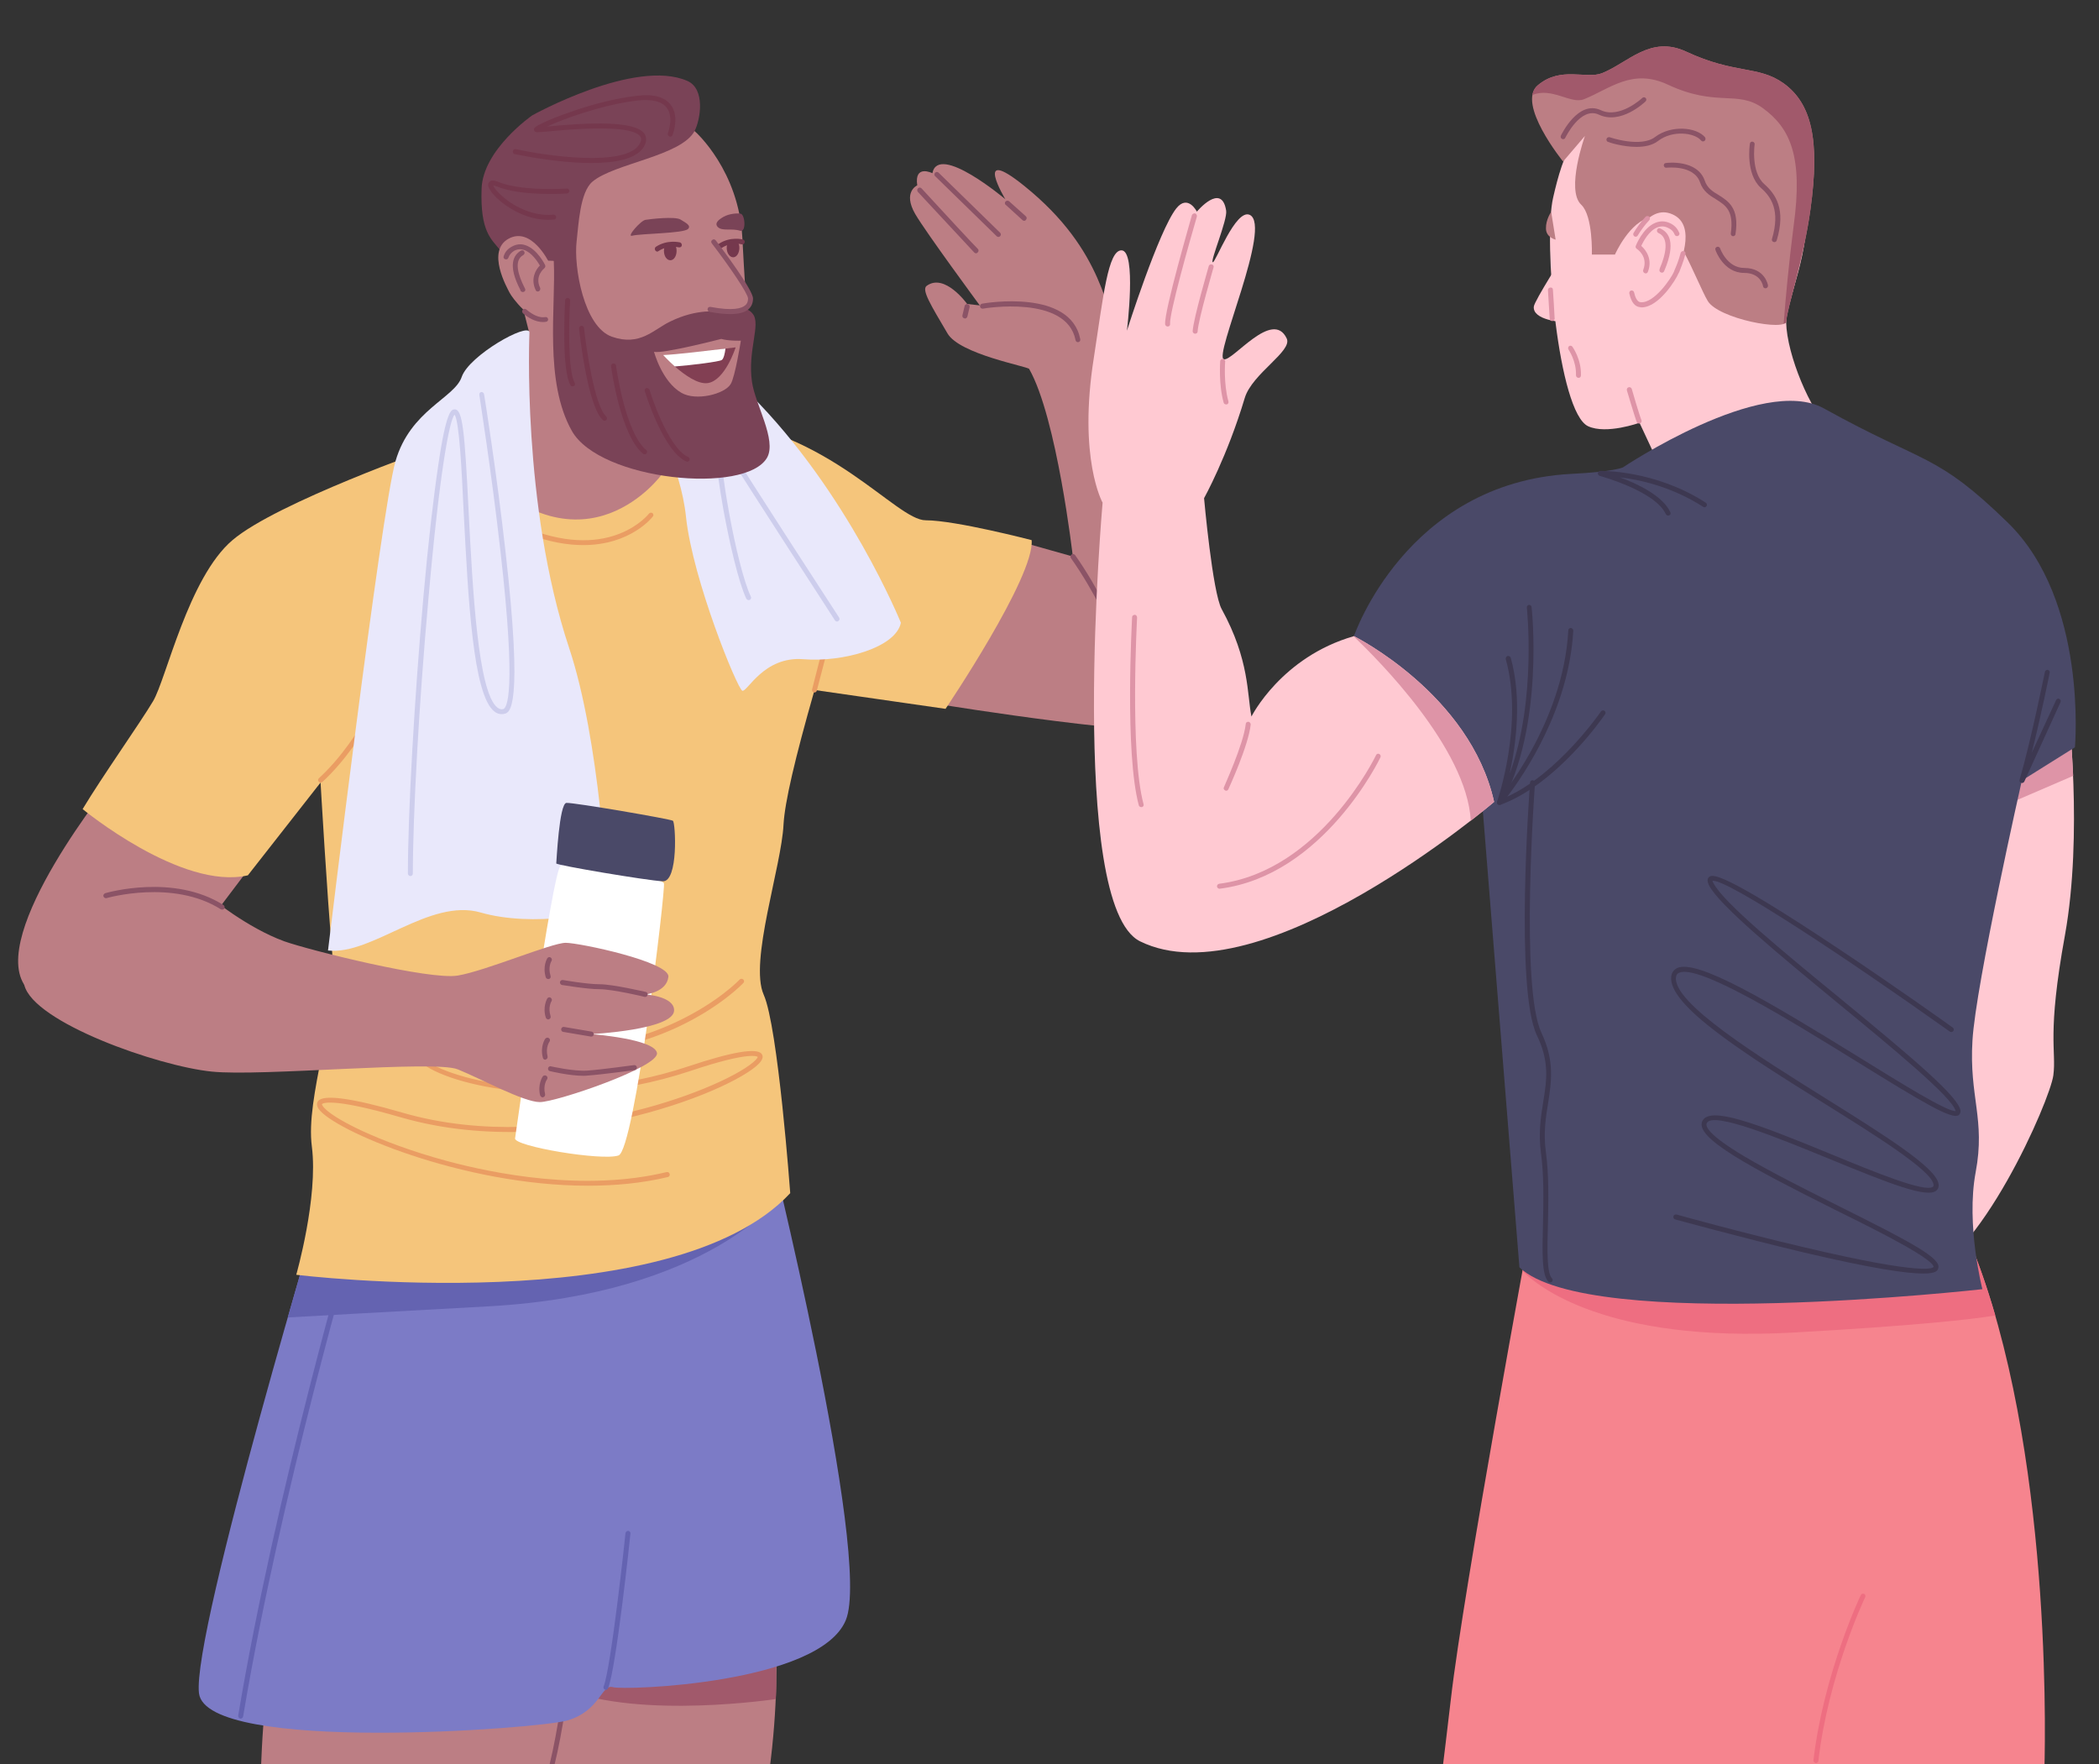 <svg version="1.2" xmlns="http://www.w3.org/2000/svg" viewBox="0 0 846 711" width="846" height="711">
	<rect x="0" y="0" width="846" height="711" fill="#333333" stroke="none"/>
	<title>iStock-1-ai</title>
	<style>
		.s0 { fill: #bc7e84 } 
		.s1 { fill: #a1596b } 
		.s2 { fill: #8b5366 } 
		.s3 { fill: #7c7bc6 } 
		.s4 { fill: #6463b1 } 
		.s5 { fill: #f5c57b } 
		.s6 { fill: #ea9d63 } 
		.s7 { fill: #e9e8fb } 
		.s8 { fill: #cdcdec } 
		.s9 { fill: #7a4357 } 
		.s10 { fill: #75384d } 
		.s11 { fill: #823f53 } 
		.s12 { fill: #ffffff } 
		.s13 { fill: #4a4968 } 
		.s14 { fill: #f6848e } 
		.s15 { fill: #ee6e81 } 
		.s16 { fill: #ffc9d2 } 
		.s17 { fill: #de94a7 } 
		.s18 { fill: #3d3851 } 
	</style>
	<g id="Illustration">
		<g id="Workout complete">
			<g id="&lt;Group&gt;">
				<g id="&lt;Group&gt;">
					<g id="&lt;Group&gt;">
						<path id="&lt;Path&gt;" class="s0" d="m309.6 630.2c0 0 7.2 33.1 0.5 83.5l-108.2-0.7c0 0 1.3-54.1 11.5-69 10.1-14.9 96.2-13.8 96.2-13.8z"/>
						<path id="&lt;Path&gt;" class="s1" d="m312.7 664.1c0 0 0.4 14.4 0 20.7 0 0-54 8.2-84.7-3.9-27-10.7-5.1-32.2-5.1-32.2z"/>
					</g>
					<g id="&lt;Group&gt;">
						<path id="&lt;Path&gt;" class="s0" d="m224.9 660.9c0 0-8.1 38.7-13.3 52.6l-106.4-0.5c0 0 1.3-54.1 11.5-69 10.1-14.9 108.2 16.9 108.2 16.9z"/>
						<path id="&lt;Path&gt;" class="s2" d="m222.4 712.4q-0.1 0-0.2 0c-0.5-0.1-0.9-0.7-0.7-1.2 3.5-14.2 5.8-33.1 5.8-33.3 0.1-0.5 0.6-0.9 1.1-0.9 0.6 0.1 1 0.6 0.9 1.2 0 0.1-2.3 19.1-5.9 33.5-0.1 0.4-0.5 0.7-1 0.7z"/>
					</g>
					<g id="&lt;Group&gt;">
						<path id="&lt;Path&gt;" class="s3" d="m309.1 456.6c0 0 42.5 170.7 31.8 196.4-10.6 25.7-89.4 28.4-93.9 27-4.6-1.3-5.1 9.5-18.2 13.4-11.3 3.4-145.5 13.5-148.6-10.9-3-24.3 51.6-205.6 51.6-205.6z"/>
						<path id="&lt;Path&gt;" class="s4" d="m125.4 498.5l189.5-16.7c0 0-28.9 39.7-117.7 44.7-49.7 2.7-71.6 4-81.2 4.5 3.5-12.4 6.7-23.5 9.4-32.5z"/>
						<path id="&lt;Path&gt;" class="s4" d="m97 692.7q0 0-0.1 0c-0.6-0.1-0.9-0.6-0.9-1.2 15.1-90.3 45.4-193.9 45.7-195 0.2-0.5 0.8-0.8 1.3-0.6 0.5 0.1 0.8 0.7 0.7 1.2-0.3 1-30.6 104.5-45.7 194.7-0.1 0.5-0.5 0.9-1 0.9z"/>
						<path id="&lt;Path&gt;" class="s4" d="m244.2 681.1q-0.2 0-0.4-0.1c-0.5-0.2-0.7-0.8-0.5-1.3 3-7.5 8.8-61.2 8.8-61.8 0.1-0.5 0.6-0.9 1.1-0.9 0.6 0.1 1 0.6 0.9 1.1-0.2 2.3-5.8 54.6-9 62.3-0.1 0.4-0.5 0.7-0.9 0.7z"/>
					</g>
				</g>
				<g id="&lt;Group&gt;">
					<g id="&lt;Group&gt;">
						<path id="&lt;Path&gt;" class="s0" d="m404.7 216.5l27.7 7.8c0 0-6.4-55.9-17.6-75.6-0.5-1-28-5.9-32.9-14.3-6.7-11.4-10.6-17.6-8.4-19.2 7.3-5.3 16.3 7.3 16.3 7.3l5.1 0.6c0 0-21.6-29.3-26-36.8-5.2-9 0.8-11.6 0.8-11.6-1.3-8.6 6.1-4.9 6.1-4.9 2.4-12.3 29.4 10.5 29.4 10.5 0 0-13.4-22.3 7.6-5.4 32.8 26.4 32.6 51.4 39.4 63.3 42.9 75.1 45.4 146.4 27.1 155.2-10.5 5.1-99.8-9.4-99.8-9.4z"/>
						<path id="&lt;Path&gt;" class="s2" d="m388.9 128.4q-0.1 0-0.2-0.1c-0.6-0.1-0.9-0.6-0.8-1.2l0.9-3.8c0.1-0.5 0.7-0.9 1.2-0.7 0.6 0.1 0.9 0.6 0.8 1.2l-0.9 3.8c-0.1 0.4-0.6 0.8-1 0.8z"/>
						<path id="&lt;Path&gt;" class="s2" d="m434.4 137.9c-0.4 0-0.8-0.3-0.9-0.8-3.6-18.4-37-12.8-37.3-12.7-0.6 0.1-1.1-0.3-1.2-0.8-0.1-0.6 0.3-1.1 0.8-1.2 1.5-0.3 35.7-6 39.6 14.3 0.1 0.6-0.2 1.1-0.8 1.2q-0.1 0-0.2 0z"/>
						<path id="&lt;Path&gt;" class="s2" d="m393.4 102.1q-0.4 0-0.7-0.3c-1-1-20.5-22.1-22.8-24.5-0.3-0.4-0.3-1.1 0.1-1.4 0.4-0.4 1-0.4 1.4 0 8.7 9.5 21.9 23.7 22.7 24.4 0.4 0.4 0.4 1 0 1.4-0.2 0.2-0.4 0.4-0.7 0.4z"/>
						<path id="&lt;Path&gt;" class="s2" d="m402.4 95.5q-0.4 0-0.7-0.3l-24.8-24.2c-0.4-0.3-0.4-1 0-1.4 0.4-0.4 1-0.4 1.4 0l24.8 24.2c0.4 0.4 0.4 1 0 1.4-0.2 0.2-0.4 0.3-0.7 0.3z"/>
						<path id="&lt;Path&gt;" class="s2" d="m412.8 89q-0.4 0-0.7-0.3l-6.7-6.1c-0.5-0.3-0.5-1-0.1-1.4 0.4-0.4 1-0.4 1.4-0.1l6.8 6.1c0.4 0.4 0.4 1 0 1.4-0.2 0.3-0.4 0.4-0.7 0.4z"/>
						<path id="&lt;Path&gt;" class="s2" d="m448.9 254.5c-0.4 0-0.8-0.2-0.9-0.6-0.1-0.1-6.6-15.2-16.4-29-0.3-0.5-0.2-1.1 0.3-1.4 0.4-0.4 1-0.2 1.4 0.2 9.9 14 16.4 29.3 16.5 29.4 0.2 0.5 0 1.1-0.5 1.3q-0.2 0.1-0.4 0.1z"/>
					</g>
					<path id="&lt;Path&gt;" class="s0" d="m115.6 329.9l-35 46.3c0 0-54.1 42.4-70.2 21.6-16-20.8 35.3-83.9 35.3-83.9z"/>
					<g id="&lt;Group&gt;">
						<path id="&lt;Path&gt;" class="s5" d="m285.3 168.5c49.2 4.8 75.8 41.2 87.8 41.2 12 0 42.7 8 42.7 8 1.3 14.7-34.7 68-34.7 68l-52.8-7.6c-8 28-12 45.3-12.5 54.2-0.8 17-13.9 55.3-8 68.6 5.8 12.9 10.7 80 10.7 80-48 51.5-199.1 32.9-199.1 32.9 0 0 8.9-31.1 6.3-51.6-2.7-20.4 10.6-51.5 8-80.8-1.7-17.8-4.5-66-4.5-66l-29.3 37.4c-26.7 6.2-66.6-26.7-66.6-26.7 8-13.3 23.1-34.6 28.4-43.5 5.3-8.9 14.2-49.8 32-64.9 17.7-15.1 80.8-37.3 80.8-37.3 0 0 61.6-16.6 110.8-11.9z"/>
						<path id="&lt;Path&gt;" class="s6" d="m236.9 477.9c-50.7 0-102.8-22.5-108.5-31-1-1.5-0.6-2.6-0.2-3.1 2.1-2.8 13.5-1.3 33.8 4.6 32.9 9.6 66.4 5.6 88.6 0.6 25.1-5.6 45.9-14.9 52.9-20.8 1.9-1.6 1.9-2.2 1.9-2.2 0 0-2.3-2.7-27.3 5.7-29.5 9.8-55.4 9.7-71.9 7.8-19.7-2.2-33.7-7.8-37.3-12.2-1.5-1.8-1.1-3.2-0.8-3.9 2.7-4.6 19-3 28.5-1.6 66.5 9.7 101.2-26.6 101.5-27 0.4-0.4 1.1-0.4 1.5 0 0.4 0.4 0.4 1 0 1.4-0.4 0.4-9 9.5-26.1 17.6-15.7 7.4-41.9 15.1-77.2 10-23.4-3.4-26.2 0.2-26.4 0.6q-0.3 0.6 0.5 1.7c6.6 7.9 53.5 21.5 107 3.7 17.7-5.9 27.7-7.6 29.6-5 0.3 0.4 0.8 1.4-0.3 2.9-3.3 4.9-22.8 15.2-50.9 22.2-23.6 5.8-59.2 10.6-94.4 0.4-28.9-8.4-31.5-5.4-31.6-5.3-0.1 0.1 0 0.4 0.3 0.8 2.9 4.4 21.9 14.5 49.9 22.1 18.9 5.1 55.6 12.5 88.7 4.5 0.6-0.1 1.1 0.2 1.2 0.8 0.2 0.5-0.2 1.1-0.7 1.2-10.4 2.5-21.3 3.5-32.3 3.5z"/>
						<path id="&lt;Path&gt;" class="s6" d="m328.3 279.1q-0.2 0-0.3 0c-0.5-0.1-0.8-0.7-0.7-1.2l5.1-19.9c0.2-0.6 0.7-0.9 1.3-0.7 0.5 0.1 0.8 0.6 0.7 1.2l-5.2 19.9c-0.1 0.4-0.5 0.7-0.9 0.7z"/>
						<path id="&lt;Path&gt;" class="s6" d="m129.2 315.4c-0.3 0-0.5-0.1-0.7-0.3-0.4-0.4-0.4-1 0-1.4 17.9-16.4 29-44 29.1-44.3 0.2-0.5 0.8-0.8 1.3-0.6 0.5 0.2 0.7 0.8 0.5 1.3-0.1 0.3-11.3 28.4-29.5 45.1q-0.3 0.2-0.7 0.2z"/>
						<path id="&lt;Path&gt;" class="s6" d="m235.1 219.7c-6.3 0-13.8-1.2-22.4-4.5-0.5-0.2-0.8-0.8-0.6-1.3 0.2-0.5 0.8-0.8 1.3-0.6 33.3 12.8 48-6.1 48.2-6.3 0.3-0.4 0.9-0.5 1.4-0.2 0.4 0.4 0.5 1 0.1 1.4-0.1 0.2-8.9 11.5-28 11.5z"/>
					</g>
				</g>
				<g id="&lt;Group&gt;">
					<g id="&lt;Group&gt;">
						<path id="&lt;Path&gt;" class="s7" d="m302.5 159.1c39.3 39.3 60.6 91.9 60.6 91.9-2 10-23.3 16-39.3 14.7-16-1.3-22.6 13.3-24.6 12.7-2-0.7-20-44.7-22.7-70-2.2-21.2-14-40.7-14-40.7 0 0 0.7-48 40-8.6z"/>
						<path id="&lt;Path&gt;" class="s8" d="m337.4 250.5c-0.4 0-0.7-0.2-0.9-0.5-0.3-0.6-37-56.9-44.9-70-0.3-0.6-0.6-0.9-0.7-1.1-1.7 5.5 5.9 49.2 11.7 61.5 0.3 0.5 0.1 1.1-0.4 1.4-0.5 0.2-1.1 0-1.4-0.5-3.1-6.5-6.8-22.6-9.2-35.7-3.2-18-3.8-27.6-1.6-28.8 1.5-0.8 2.9 1.3 3.3 2.2 7.9 13 44.5 69.3 44.9 69.9 0.3 0.5 0.2 1.1-0.3 1.4q-0.2 0.2-0.5 0.2z"/>
					</g>
					<g id="&lt;Group&gt;">
						<path id="&lt;Path&gt;" class="s0" d="m277.6 165.3l-10.7 25.7c0 0-31.1 43.6-76.4-3.5 4.5-9.8 23.1-55.1 23.1-55.1z"/>
						<path id="&lt;Path&gt;" class="s0" d="m279.9 52.8c0.7 0.5 17.9 16.1 19.3 43 1.3 27.3 5.3 65.3-1.4 73.9-6.6 8.7-73.3-4.6-78.6-16.6-5.3-12-12-47.4-14.7-50.7-2.6-3.3-8.5-29.8 6.2-49.1 14.5-19.1 50.6-14.2 69.2-0.5z"/>
						<g id="&lt;Group&gt;">
							<path id="&lt;Path&gt;" class="s9" d="m270.1 129.6c11.1-5.4 18.6-3.9 22.6-4.1 4-0.2 7.8-2.8 10.7 1 3.4 4.2-2.2 14.8-0.3 27.5 1.3 9 10 23.3 6.1 30.4-8.5 15.1-67.4 9.3-78.7-10.7-11.3-20-6.4-50.1-7.3-68.5 0-0.4-17.6 0.7-21.7-4.5-3.4-4.3-8-7.2-7.4-24.6 0.5-15.8 20.4-29.6 20.4-29.6 0 0 41.5-23.1 62.5-13.9 7.4 3.2 5.3 15.6 3 20.1-5.3 10.2-32.4 13.1-41.2 20.5-5.1 4.3-5.6 17.4-6.4 24.1-1.2 10.2 2.9 34.4 14.2 38.4 11.4 4 16.8-2.9 23.5-6.1z"/>
							<path id="&lt;Path&gt;" class="s10" d="m238.2 65.7c-14 0-29.7-3.4-30.8-3.6-0.5-0.1-0.8-0.7-0.7-1.2 0.1-0.5 0.6-0.9 1.2-0.8 12 2.7 44.5 7.4 49.9-2.1 1-1.8 0.5-2.6 0.3-2.9-2.3-3.6-15.3-4.3-38.6-2-1.8 0.1-2.7 0.2-3 0.2-0.8 0-1.2-0.5-1.3-1 0-0.7 0.2-1.2 4.3-3.1 2.7-1.2 6.1-2.6 9.7-3.8 5.7-2.1 16.9-5.6 27.6-6.8 6.6-0.8 11.1 0.5 13.5 3.6 3.7 4.7 0.9 11.9 0.8 12.2-0.2 0.6-0.8 0.8-1.3 0.6-0.5-0.2-0.8-0.8-0.6-1.3 0-0.1 2.5-6.5-0.5-10.3-1.9-2.5-5.8-3.5-11.7-2.9-13.8 1.6-29.6 7.3-36.5 10.5 16.7-1.6 35.7-2.5 39.3 3 0.6 1 1.1 2.7-0.2 5-3 5.2-11.8 6.7-21.4 6.7z"/>
							<path id="&lt;Path&gt;" class="s10" d="m220.9 88.6c-11.5 0-21.7-8.5-23.7-12.6-0.8-1.4-0.4-2.2 0-2.7 0.9-1 2.7-0.4 3.9 0.1 9.4 3.8 27.1 2.6 27.3 2.6 0.6-0.1 1 0.3 1.1 0.9 0 0.5-0.4 1-1 1.1-0.7 0-18.3 1.2-28.1-2.8-0.8-0.3-1.3-0.4-1.6-0.4 0.2 0.6 1 1.8 2.8 3.5 4.5 4.4 12.9 9.1 21.5 8.2 0.5 0 1 0.4 1.1 0.9 0 0.6-0.4 1.1-0.9 1.1q-1.2 0.1-2.4 0.1z"/>
							<path id="&lt;Path&gt;" class="s10" d="m230.8 155.7c-0.4 0-0.7-0.1-0.9-0.5-3.7-6.4-2.2-33.1-2.1-34.2 0-0.5 0.5-1 1.1-0.9 0.5 0 0.9 0.5 0.9 1-0.5 7.6-1 28.2 1.8 33.1 0.3 0.5 0.2 1.1-0.3 1.4q-0.3 0.1-0.5 0.1z"/>
							<path id="&lt;Path&gt;" class="s10" d="m243.6 169.6q-0.3 0-0.6-0.3c-6.2-5.4-9.5-35.6-9.6-36.9 0-0.6 0.4-1 0.9-1.1 0.5-0.1 1 0.3 1.1 0.9 0.9 8.5 4.3 31.5 8.9 35.6 0.4 0.4 0.5 1 0.1 1.5-0.2 0.2-0.5 0.3-0.8 0.3z"/>
							<path id="&lt;Path&gt;" class="s10" d="m259.8 183.1q-0.3 0-0.6-0.2c-9.1-7.4-12.8-34.2-12.9-35.3-0.1-0.5 0.3-1 0.8-1.1 0.6-0.1 1.1 0.3 1.2 0.8 0 0.3 3.6 27.1 12.2 34.1 0.4 0.3 0.4 0.9 0.1 1.4-0.2 0.2-0.5 0.3-0.8 0.3z"/>
							<path id="&lt;Path&gt;" class="s10" d="m277 186.1q-0.2 0-0.4-0.1c-9.2-4.1-16.4-27.3-16.7-28.3-0.2-0.6 0.1-1.1 0.6-1.3 0.5-0.1 1.1 0.2 1.3 0.7 0 0.2 7.2 23.4 15.6 27.1 0.5 0.2 0.7 0.8 0.5 1.3-0.2 0.4-0.5 0.6-0.9 0.6z"/>
						</g>
						<g id="&lt;Group&gt;">
							<path id="&lt;Path&gt;" class="s0" d="m294.5 154.8c-2.4 4-13.9 7-19.9 3.5-7.8-4.5-11-16.5-11-16.5 3.5 0.9 27.1-5.2 27.1-5.2 3.2 0.9 7.9 0.7 7.9 0.7 0 0-2.3 14.6-4.1 17.5z"/>
							<g id="&lt;Group&gt;">
								<path id="&lt;Path&gt;" class="s11" d="m285.3 154.4c-4 0.6-9.4-3.3-13.3-6.7-2.7-2.4 13.7-6.4 20.4-7.2 2.5-0.3 4.1-0.5 4.1-0.5 0 0-4.2 13.3-11.2 14.4z"/>
								<path id="&lt;Path&gt;" class="s12" d="m267.3 143.1c5.2-0.2 18.4-1.8 25.1-2.6-0.2 1.8-0.7 4.1-1.5 4.6-1.1 0.7-12.3 2.1-18.9 2.6-2.7-2.4-4.7-4.6-4.7-4.6z"/>
							</g>
						</g>
						<g id="&lt;Group&gt;">
							<path id="&lt;Path&gt;" class="s10" d="m272.7 101.1c0 2.1-1.1 3.8-2.5 3.8-1.5 0-2.6-1.7-2.6-3.8 0-2.1 1.1-3.2 2.6-3.2 1.4 0 2.5 1.1 2.5 3.2z"/>
							<path id="&lt;Path&gt;" class="s10" d="m264.9 101.4c-0.3 0-0.6-0.2-0.8-0.5-0.3-0.4-0.2-1.1 0.2-1.4 4.7-3.1 9.6-1.8 9.8-1.8 0.5 0.2 0.8 0.7 0.7 1.3-0.1 0.5-0.7 0.8-1.2 0.7-0.1 0-4.3-1.1-8.2 1.5q-0.2 0.2-0.5 0.2z"/>
						</g>
						<g id="&lt;Group&gt;">
							<path id="&lt;Path&gt;" class="s10" d="m298 99.9c0 2.1-1.1 3.8-2.5 3.8-1.4 0-2.6-1.7-2.6-3.8 0-2.1 1.2-3.2 2.6-3.2 1.4 0 2.5 1.1 2.5 3.2z"/>
							<path id="&lt;Path&gt;" class="s10" d="m290.2 100.1c-0.3 0-0.6-0.1-0.8-0.4-0.3-0.5-0.2-1.1 0.3-1.4 4.6-3.1 9.5-1.8 9.7-1.8 0.6 0.2 0.9 0.7 0.7 1.3-0.1 0.5-0.7 0.8-1.2 0.7-0.1-0.1-4.3-1.1-8.1 1.5q-0.3 0.1-0.6 0.1z"/>
						</g>
						<g id="&lt;Group&gt;">
							<path id="&lt;Path&gt;" class="s9" d="m291.6 87.4c2.3-1.3 5.4-1.5 6.8-1.3 1.9 0.1 2.5 7.7-0.1 6.9-3.5-1.1-7.2 0.3-9-1.5-1.4-1.5 0.2-2.9 2.3-4.1z"/>
						</g>
						<g id="&lt;Group&gt;">
							<path id="&lt;Path&gt;" class="s9" d="m277.3 92.3c-1.9 1.8-18.8 1.8-22.5 2.7-2.5 0.7 3.5-6.2 5.4-6.4 1.8-0.3 11.9-1.5 14.1-0.1 2.1 1.3 4.4 2.4 3 3.8z"/>
						</g>
						<g id="&lt;Group&gt;">
							<path id="&lt;Path&gt;" class="s0" d="m287.7 97.5c0 0 14.8 19.5 14.8 22.8 0 3.2-2.1 7-16.3 4.4z"/>
							<path id="&lt;Path&gt;" class="s2" d="m294.3 126.6q-3.4 0-8.3-0.9c-0.5-0.1-0.9-0.7-0.8-1.2 0.1-0.6 0.6-0.9 1.2-0.8 8.9 1.7 12.5 0.6 13.9-0.6 0.8-0.6 1.2-1.5 1.2-2.8 0-1.9-7.4-12.8-14.6-22.2-0.4-0.5-0.3-1.1 0.2-1.4 0.4-0.4 1-0.3 1.4 0.2 2.5 3.3 15 19.9 15 23.4q0 2.8-1.9 4.4-2.3 1.9-7.3 1.9z"/>
						</g>
						<g id="&lt;Group&gt;">
							<path id="&lt;Path&gt;" class="s0" d="m221.2 106.5c0 0 4.5 21.4-1.4 22.4-5.9 1.1-13.4-8.9-14.4-10.9-1-2-9.5-16.8-0.4-21.8 9.2-5 16.2 9.4 16.2 9.4z"/>
							<path id="&lt;Path&gt;" class="s2" d="m210.7 117.7c-0.3 0-0.7-0.2-0.9-0.5l-0.1-0.4c-5.2-10-2.7-14.1 0.3-15.8 0.5-0.2 1.1-0.1 1.3 0.4 0.3 0.5 0.1 1.1-0.4 1.4-4 2.2-1.9 8.4 0.5 13.1l0.2 0.4c0.3 0.5 0.1 1.1-0.4 1.3q-0.2 0.1-0.5 0.1z"/>
							<path id="&lt;Path&gt;" class="s2" d="m218.8 129.8c-3 0-6-1.8-8-3.5-0.4-0.4-0.5-1-0.1-1.5 0.3-0.4 1-0.4 1.4-0.1 2.8 2.4 5.5 3.5 7.7 3.1 0.5-0.1 1 0.2 1.1 0.8 0.1 0.5-0.2 1-0.8 1.1q-0.6 0.1-1.3 0.1z"/>
							<path id="&lt;Path&gt;" class="s2" d="m216.8 117.5c-0.4 0-0.8-0.2-0.9-0.6-2.1-4.4-0.1-8.1 1.7-9.9-0.9-1.5-3.3-5.3-6.5-6.3-1.3-0.4-2.6-0.3-3.9 0.4-1.1 0.7-1.9 1.6-2.3 2.8-0.2 0.5-0.7 0.8-1.2 0.6-0.6-0.1-0.9-0.7-0.7-1.2q0.8-2.6 3.3-3.9 2.7-1.5 5.4-0.6c4.8 1.5 7.9 7.8 8 8 0.2 0.5 0.1 1-0.3 1.3-0.1 0.1-4 3.2-1.7 7.9 0.2 0.5 0 1.1-0.5 1.4q-0.2 0.1-0.4 0.1z"/>
						</g>
					</g>
					<g id="&lt;Group&gt;">
						<path id="&lt;Path&gt;" class="s7" d="m213.4 133.9c0 0-3.2 69.6 16 127.3 12.4 37.3 15.4 97.9 15.4 102.6 0 4.7-30.2 10-51 4-20.7-6-43.8 17.3-61.6 15.3 0 0 21.3-176.6 27.2-197.2 6-20.7 23.8-25.4 26.7-34 3-8.7 26.7-22 27.3-18z"/>
						<path id="&lt;Path&gt;" class="s8" d="m165.4 353.1c-0.5 0-1-0.5-1-1 0-24.3 2.6-70.4 6.3-112.1 1.9-21.3 4-39.4 5.9-52.2 3.3-22.8 5.4-22.8 6.7-22.8 3.1 0 4 8.3 5.6 41.5 1.6 30.7 3.7 72.6 11.6 78.7 0.8 0.6 1.5 0.8 2.3 0.6 1.4-0.3 5.5-5.9-1.1-63.7-3.5-31.3-8.5-62.6-8.5-62.9-0.1-0.6 0.2-1.1 0.8-1.2 0.5 0 1 0.3 1.1 0.9 0.1 0.3 5.1 31.7 8.6 63 7.3 64.1 1.7 65.3-0.4 65.8q-2.2 0.5-4-0.9c-8.7-6.6-10.6-45.7-12.4-80.2-0.8-17.3-1.8-36.9-3.7-39.5-2.1 2.5-6.1 23.5-10.6 75.2-3.7 40.9-6.2 86.1-6.2 109.8 0 0.5-0.4 1-1 1z"/>
					</g>
				</g>
				<g id="&lt;Group&gt;">
					<path id="&lt;Path&gt;" class="s12" d="m225.9 349.1c3.8-2.8 40.9 4.5 41.7 6.9 0.7 2.4-11.8 107.4-18.3 109.7-6.6 2.3-42.3-3.7-41.7-6.9 0.5-3.3 15.1-107.5 18.3-109.7z"/>
					<path id="&lt;Path&gt;" class="s13" d="m228.3 323.6c3.5-0.1 41.9 6.5 42.9 7.2 1.1 0.7 2.3 24.7-4.1 24.4-6.3-0.3-43-6.5-42.9-7.2 0.1-0.7 1.2-24.2 4.1-24.4z"/>
				</g>
				<g id="&lt;Group&gt;">
					<path id="&lt;Path&gt;" class="s0" d="m84.8 361.7c0 0 14.7 12.2 29.8 17.7 10.5 3.7 58.6 15.7 69.9 13.8 11.3-1.9 37.8-13.2 43.5-13.2 5.6 0 42 7.7 41.4 13.7-0.7 6.3-9.3 7.1-9.3 7.1 0 0 11.6 0.7 11.6 6.4 0 7.9-33.4 9.6-33.4 9.6 0 0 25.5 1.9 26.5 7.6 0.9 5.7-40.6 19.8-47.2 19.8-6.6 0-23.7-9.4-33.1-13.2-9.4-3.8-79.3 3-99.2 0.9-21.7-2.2-71.8-19.8-75.5-34.9-3.8-15.1 75-35.3 75-35.3z"/>
					<path id="&lt;Path&gt;" class="s2" d="m235.2 433.6c-5.7 0-13.2-1.8-13.6-1.9-0.5-0.1-0.8-0.6-0.7-1.2 0.1-0.5 0.7-0.9 1.2-0.7 0.1 0 9.2 2.1 14.7 1.7 5.6-0.4 18.6-2.2 18.7-2.2 0.6-0.1 1.1 0.3 1.2 0.9 0 0.5-0.3 1-0.9 1.1-0.1 0-13.2 1.8-18.9 2.2q-0.8 0.1-1.7 0.1z"/>
					<path id="&lt;Path&gt;" class="s2" d="m238.3 417.8q0 0-0.1 0l-11.2-1.9c-0.6-0.1-0.9-0.6-0.8-1.2 0.1-0.5 0.6-0.9 1.1-0.8l11.2 1.9c0.6 0.1 0.9 0.7 0.8 1.2-0.1 0.5-0.5 0.8-1 0.8z"/>
					<path id="&lt;Path&gt;" class="s2" d="m260.1 401.8q-0.1 0-0.3 0c-0.1-0.1-13-3.1-18.1-3.1-5.3 0-14.8-1.7-15.2-1.7-0.5-0.1-0.9-0.7-0.8-1.2 0.1-0.5 0.6-0.9 1.2-0.8 0.1 0 9.6 1.7 14.8 1.7 5.3 0 18.1 3 18.6 3.1 0.5 0.1 0.9 0.7 0.7 1.2-0.1 0.5-0.5 0.8-0.9 0.8z"/>
					<path id="&lt;Path&gt;" class="s2" d="m221 394.6c-0.4 0-0.8-0.2-1-0.6-1.4-4.5 0.5-7.6 0.6-7.8 0.3-0.4 0.9-0.6 1.3-0.3 0.5 0.3 0.7 0.9 0.4 1.4-0.1 0.1-1.5 2.5-0.4 6 0.2 0.6-0.1 1.1-0.6 1.3q-0.2 0-0.3 0z"/>
					<path id="&lt;Path&gt;" class="s2" d="m221 410.9c-0.4 0-0.8-0.3-1-0.7-1.4-4.4 0.5-7.6 0.6-7.8 0.3-0.4 0.9-0.6 1.3-0.3 0.5 0.3 0.7 0.9 0.4 1.4-0.1 0.1-1.5 2.5-0.4 6 0.2 0.6-0.1 1.1-0.6 1.3q-0.2 0.1-0.3 0.1z"/>
					<path id="&lt;Path&gt;" class="s2" d="m219.7 427.1c-0.4 0-0.8-0.3-0.9-0.8-1.2-4.5 0.9-7.6 1-7.7 0.4-0.4 1-0.5 1.4-0.2 0.5 0.3 0.6 0.9 0.3 1.4-0.1 0.1-1.7 2.4-0.8 6 0.1 0.5-0.2 1.1-0.7 1.2q-0.1 0.1-0.3 0.1z"/>
					<path id="&lt;Path&gt;" class="s2" d="m218.7 442.3c-0.4 0-0.8-0.4-1-0.8-1.1-4.5 1-7.6 1.1-7.7 0.3-0.4 1-0.5 1.4-0.2 0.5 0.3 0.6 0.9 0.3 1.4-0.1 0.1-1.7 2.4-0.8 6 0.1 0.5-0.2 1.1-0.7 1.2q-0.2 0.1-0.3 0.1z"/>
					<path id="&lt;Path&gt;" class="s2" d="m89.5 366.6q-0.3 0-0.5-0.1c-19.2-12.2-45.8-4.6-46.1-4.5-0.5 0.1-1-0.2-1.2-0.7-0.2-0.5 0.2-1.1 0.7-1.3 1.1-0.3 27.7-7.9 47.7 4.8 0.4 0.3 0.6 0.9 0.3 1.4-0.2 0.3-0.5 0.4-0.9 0.4z"/>
				</g>
			</g>
			<g id="&lt;Group&gt;">
				<g id="&lt;Group&gt;">
					<path id="&lt;Path&gt;" class="s14" d="m581.4 713c0.7-5.4 1.7-14.2 3.4-28.4 5-43.7 32.4-191.9 32.4-191.9 0 0 136.4-83.2 174.3 2.1 34.9 78.6 33 199.8 32.5 218.2z"/>
					<path id="&lt;Path&gt;" class="s15" d="m731.9 710.6q0 0-0.1 0c-0.5-0.1-0.9-0.6-0.9-1.1 4.1-34.9 18.9-66.3 19.1-66.6 0.2-0.5 0.8-0.7 1.3-0.5 0.5 0.2 0.7 0.8 0.5 1.3-0.2 0.3-14.9 31.4-18.9 66 0 0.5-0.5 0.9-1 0.9z"/>
					<path id="&lt;Path&gt;" class="s15" d="m804.2 530.2c-9.7 1.6-31.8 4.1-81.7 6.9-75.3 4.1-102.9-18.8-108.8-24.8q0.1-0.9 0.3-1.7l174.8-21.3q1.4 2.6 2.7 5.5c4.9 11.1 9.1 23 12.7 35.4z"/>
				</g>
				<g id="&lt;Group&gt;">
					<path id="&lt;Path&gt;" class="s16" d="m629.7 129.8c0 0-12-0.7-11.5-6.2 0.1-2.2 13.1-22.5 13.1-22.5z"/>
					<path id="&lt;Path&gt;" class="s16" d="m709.8 46.4c7.9 6.4 14.7 18.8 17.7 36 3 17.1-7.7 39.5-7.6 47.4 0.3 13.5 10 35.9 17.2 42.5 8.3 7.5-65 22.3-65 22.3l-11.3-24.2c0 0-13.3 4.8-20.7 1.4-12.1-5.6-18.2-74.7-14.1-92.2 3.9-17 9.1-33.5 31.2-40.8 17.8-5.9 41.7-1.3 52.6 7.6z"/>
					<path id="&lt;Path&gt;" class="s0" d="m627 96.6c0 0-3.9-0.9-3.9-4.5-0.1-3.6 2.1-6.7 2.1-6.7z"/>
					<path id="&lt;Path&gt;" class="s17" d="m636.2 152.3q0 0 0 0c-0.5 0-1-0.5-1-1 0.2-5.9-3-10.3-3-10.4-0.3-0.4-0.2-1 0.2-1.4 0.4-0.3 1.1-0.2 1.4 0.3 0.1 0.2 3.6 5 3.4 11.5 0 0.6-0.4 1-1 1z"/>
					<path id="&lt;Path&gt;" class="s17" d="m660.6 170.7c-0.4 0-0.7-0.2-0.9-0.6-0.9-2.2-3.8-12.3-4-12.8-0.1-0.5 0.2-1.1 0.7-1.2 0.5-0.2 1.1 0.1 1.3 0.7 0 0.1 3 10.4 3.9 12.6 0.2 0.5-0.1 1-0.6 1.3q-0.2 0-0.4 0z"/>
					<path id="&lt;Path&gt;" class="s17" d="m625.6 129.4c-0.5 0-1-0.4-1-1 0-0.5-0.4-7.1-0.7-11.5 0-0.5 0.4-1 1-1 0.6-0.1 1 0.3 1 0.9 0.1 1.1 0.7 10.9 0.7 11.6 0 0.6-0.4 1-1 1z"/>
					<g id="&lt;Group&gt;">
						<path id="&lt;Path&gt;" class="s0" d="m718.9 33.6c11.2 8.1 14.7 22.7 10.8 50.8-2.6 19.4-9.7 40.7-9.7 45 0.1 4.3-27.4-0.9-31.7-8.1-4.3-7.2-14.1-35.1-22.8-33.7-8.6 1.4-14.6 15-14.6 15h-9.3c0 0 0.5-15.6-4.3-20.1-6.3-5.9 1.5-27.7 1.5-27.7l-8.8 10.3c0 0-19.1-23.5-10.1-30.8 9.2-7.7 19.4-2.3 25.8-4.8 10.5-4.2 19.5-15.4 33.9-8.7 19.7 9.2 29.1 5.5 39.3 12.8z"/>
						<g id="&lt;Group&gt;">
							<path id="&lt;Path&gt;" class="s1" d="m729.7 84.4c-2.6 19.4-9.7 40.7-9.7 45 0 0.5-0.3 0.9-1.1 1.1 0.7-9.6 2.2-25.5 4-39.3 3.9-28.1-1.3-39.6-12.5-47.7-10.2-7.3-18.5-0.2-38.2-9.4-14.4-6.7-23.3 1.7-33.8 5.9-5.3 2.1-12.9-5-20.8-1.7 0.3-1.6 1-3 2.3-4 9.2-7.7 19.4-2.3 25.8-4.8 10.5-4.2 19.5-15.4 33.9-8.7 19.7 9.2 29.1 5.5 39.3 12.8 11.2 8.1 14.7 22.7 10.8 50.8z"/>
						</g>
						<path id="&lt;Path&gt;" class="s2" d="m630 56.1q-0.2 0-0.4-0.1c-0.5-0.2-0.7-0.8-0.5-1.3 0.3-0.6 7-14.5 16.1-10.3 7.6 3.6 16.6-4.8 16.7-4.9 0.4-0.4 1-0.4 1.4 0 0.4 0.4 0.3 1.1-0.1 1.4-0.4 0.4-10 9.5-18.8 5.3-7.4-3.4-13.4 9.2-13.5 9.3-0.1 0.4-0.5 0.6-0.9 0.6z"/>
						<path id="&lt;Path&gt;" class="s2" d="m659.6 59.2c-5.6 0-11.1-1.8-11.4-2-0.6-0.1-0.8-0.7-0.7-1.2 0.2-0.6 0.8-0.8 1.3-0.7 0.1 0.1 12.6 4.3 18.3-0.1 6.5-4.9 16.6-4 20.1 0.1 0.3 0.5 0.3 1.1-0.2 1.5-0.4 0.3-1 0.3-1.4-0.2-2.6-3.1-11.4-4.3-17.3 0.2-2.3 1.8-5.5 2.4-8.7 2.4z"/>
						<path id="&lt;Path&gt;" class="s2" d="m698.5 95.2q0 0-0.1 0c-0.5-0.1-0.9-0.6-0.8-1.1 1.3-9.3-2.1-11.3-6-13.8-2.5-1.5-5.2-3.2-6.4-6.8-2.5-7.2-13.4-5.9-13.5-5.9-0.5 0.1-1-0.3-1.1-0.8-0.1-0.6 0.3-1.1 0.9-1.1 0.5-0.1 12.6-1.5 15.6 7.1 1 3 3.2 4.4 5.6 5.8 3.9 2.5 8.4 5.2 6.8 15.7 0 0.5-0.5 0.9-1 0.9z"/>
						<path id="&lt;Path&gt;" class="s2" d="m715.1 97.6q-0.1 0-0.3-0.1c-0.5-0.1-0.8-0.7-0.6-1.2 3.4-11.5-0.3-16.9-4.5-20.6-6.2-5.6-4.5-17.3-4.4-17.8 0-0.5 0.5-0.9 1.1-0.8 0.5 0.1 0.9 0.6 0.8 1.1 0 0.1-1.6 11.1 3.9 16 4.6 4.1 8.8 10.1 5 22.7-0.1 0.4-0.5 0.7-1 0.7z"/>
						<path id="&lt;Path&gt;" class="s2" d="m711.6 116.2c-0.5 0-0.9-0.3-1-0.8 0-0.2-0.9-5.4-7.6-5.4-8.3 0-11.5-8.9-11.6-9.3-0.2-0.5 0.1-1 0.6-1.2 0.5-0.2 1.1 0.1 1.3 0.6 0 0.1 2.8 7.9 9.7 7.9 8.5 0 9.6 7 9.6 7.1 0 0.5-0.3 1-0.9 1.1q-0.1 0-0.1 0z"/>
					</g>
					<g id="&lt;Group&gt;">
						<path id="&lt;Path&gt;" class="s16" d="m657.6 97.9c0 0 6.3-16.1 16.5-11.5 10.3 4.5 2.5 21.2 1.5 23.4-2 4.7-8.1 13.7-14.5 13-6.4-0.6-3.5-24-3.5-24z"/>
						<path id="&lt;Path&gt;" class="s17" d="m661.6 123.9q-0.3 0-0.6-0.1c-2.1-0.2-3.5-2-4.3-5.5-0.1-0.6 0.2-1.1 0.7-1.2 0.6-0.1 1.1 0.2 1.2 0.7 0.4 1.8 1.2 3.9 2.6 4 5.5 0.6 12.4-9.7 13.5-12.3q0.1-0.3 0.2-0.6c0.6-1.3 1.7-3.9 2.5-7 0.2-0.5 0.7-0.8 1.2-0.7 0.6 0.1 0.9 0.7 0.7 1.2-0.8 3.2-2 5.9-2.5 7.3q-0.2 0.3-0.3 0.5c-1 2.5-7.9 13.7-14.9 13.7z"/>
						<path id="&lt;Path&gt;" class="s17" d="m659.3 95.4q-0.3 0-0.5-0.1c-0.5-0.3-0.7-0.9-0.4-1.4 1-1.8 3.3-4.9 4.9-6.6 0.4-0.3 1.1-0.3 1.4 0 0.4 0.4 0.4 1.1 0 1.5-1.5 1.5-3.6 4.4-4.6 6.1-0.1 0.3-0.5 0.5-0.8 0.5z"/>
						<path id="&lt;Path&gt;" class="s17" d="m669.8 109.9q-0.2 0-0.4-0.1c-0.5-0.2-0.7-0.8-0.5-1.3l0.1-0.4c2.3-5.3 4-12.2-0.6-14.2-0.5-0.3-0.7-0.8-0.5-1.3 0.2-0.6 0.8-0.8 1.3-0.5 3.4 1.5 6.4 5.6 1.7 16.8l-0.2 0.4c-0.1 0.4-0.5 0.6-0.9 0.6z"/>
						<path id="&lt;Path&gt;" class="s17" d="m663.3 110.2q-0.2 0-0.4-0.1c-0.5-0.2-0.8-0.8-0.6-1.3 2.1-5.4-2.4-8.4-2.6-8.5-0.4-0.3-0.6-0.8-0.4-1.2 0.1-0.3 2.9-7.3 7.9-9.3q2.9-1.2 5.8 0.1 2.7 1.2 3.8 3.9c0.3 0.5 0 1.1-0.5 1.3-0.5 0.2-1.1 0-1.3-0.5-0.5-1.3-1.4-2.2-2.8-2.8-1.4-0.7-2.9-0.7-4.3-0.1-3.3 1.3-5.6 5.7-6.4 7.4 2 1.7 4.6 5.5 2.7 10.4-0.1 0.4-0.5 0.7-0.9 0.7z"/>
					</g>
				</g>
				<g id="&lt;Group&gt;">
					<g id="&lt;Group&gt;">
						<path id="&lt;Path&gt;" class="s16" d="m833.6 286.1c0 0 6 50-1.3 90.7-7.4 40.6-3.4 46.6-4.7 56.6-1.3 10-30 76-55.3 82-25.3 6-21.3-120.6-21.3-120.6l18.6-101.3z"/>
						<path id="&lt;Path&gt;" class="s17" d="m814 315l21-13.1 0.6 10.8-22.5 9.7z"/>
					</g>
					<g id="&lt;Group&gt;">
						<path id="&lt;Path&gt;" class="s13" d="m654.1 188.4c0 0 56.1-37.6 81-23.8 41.3 22.9 45 17.7 74.1 46 32.4 31.5 27.1 90.6 27.1 90.6l-21.4 13.4c0 0-18.6 82.2-19.9 104.8-1.4 22.7 5.3 31.7 1.3 53-4 21.3 2.7 47.2 2.7 47.2 0 0-158.7 17.9-186.6-8.8l-14.7-183.4-52-71c0 0 21-61.8 87.5-65.4 16.9-0.8 20.9-2.6 20.9-2.6z"/>
						<path id="&lt;Path&gt;" class="s18" d="m604.4 324.4c-0.4 0-0.7-0.1-0.9-0.4-0.2-0.4-0.2-0.9 0.1-1.2 0.3-0.3 26.5-31 28.5-68.7 0-0.6 0.5-1 1-1 0.6 0.1 1 0.5 1 1.1-1.7 31.5-19.9 58.1-26.6 66.9 20.7-9.5 37.6-34.1 37.8-34.4 0.3-0.4 0.9-0.5 1.4-0.2 0.4 0.3 0.6 0.9 0.2 1.4-0.7 1.1-19.4 28.2-42.2 36.5q-0.2 0-0.3 0z"/>
						<path id="&lt;Path&gt;" class="s18" d="m604.4 324.4q-0.2 0-0.4 0c-0.5-0.3-0.8-0.8-0.6-1.3 0.1-0.3 10.8-31.4 3.5-57.4-0.1-0.6 0.2-1.1 0.7-1.3 0.6-0.1 1.1 0.2 1.3 0.7 4.6 16.5 2.1 34.9-0.4 46.7 10.9-29.9 6.9-66.5 6.9-66.9-0.1-0.5 0.3-1 0.8-1.1 0.6 0 1.1 0.3 1.1 0.9 0.1 0.5 5.2 47.8-12.1 79.2-0.1 0.4-0.5 0.5-0.8 0.5z"/>
						<path id="&lt;Path&gt;" class="s18" d="m624.8 516.9q-0.4 0-0.7-0.3c-2.7-2.7-2.5-11.4-2.2-23.4 0.2-9.2 0.4-19.5-0.8-28.3-1.1-8.2-0.1-14.6 0.9-20.8 1.4-8.7 2.6-16.2-2.6-26.9-8.8-18.7-3-98.4-2.7-101.8 0-0.6 0.5-1 1.1-0.9 0.5 0 0.9 0.5 0.9 1-0.1 0.8-6.1 82.6 2.6 100.8 5.3 11.3 4 19.5 2.7 28.1-1 6.1-2 12.3-0.9 20.2 1.2 8.9 1 19.4 0.8 28.6-0.3 10.2-0.5 19.9 1.6 22 0.4 0.4 0.4 1 0 1.4q-0.3 0.3-0.7 0.3z"/>
						<path id="&lt;Path&gt;" class="s18" d="m672.3 207.8c-0.3 0-0.7-0.2-0.9-0.6-4.4-9.4-26.4-15.3-26.6-15.4-0.5-0.1-0.8-0.6-0.8-1.1 0.1-0.5 0.5-0.9 1-0.9 0.2 0 21.9-0.5 42.5 12.8 0.5 0.3 0.6 1 0.3 1.4-0.3 0.5-0.9 0.6-1.3 0.3-12.6-8.1-25.6-11-33.6-11.9 7.2 2.6 17.3 7.5 20.3 14 0.3 0.5 0.1 1.1-0.4 1.3q-0.3 0.1-0.5 0.1z"/>
						<path id="&lt;Path&gt;" class="s18" d="m814.9 315.6q-0.1 0-0.3-0.1c-0.5-0.2-0.8-0.7-0.6-1.2 4.8-16.6 10.1-43.2 10.2-43.5 0.1-0.5 0.6-0.9 1.2-0.8 0.5 0.1 0.9 0.7 0.7 1.2 0 0.2-3.4 17-7.2 32.2l9.8-21.2c0.2-0.5 0.8-0.8 1.3-0.5 0.5 0.2 0.7 0.8 0.5 1.3l-14.6 32c-0.2 0.4-0.6 0.6-1 0.6z"/>
						<path id="&lt;Path&gt;" class="s18" d="m775.2 513.3c-6.4 0-19.8-1.8-48.6-8.6-25.6-6.1-51.2-13.2-51.4-13.2-0.6-0.2-0.9-0.7-0.7-1.3 0.1-0.5 0.7-0.8 1.2-0.7 0.3 0.1 25.8 7.2 51.4 13.2 49.4 11.7 52.1 8.3 52.2 7.9 0.1-0.2 0.1-1.9-11.2-8.3-7.4-4.2-17.5-9.3-28.3-14.6-34.5-17.3-56.8-29.1-53.7-35.8 2.9-6.3 21.5 0.8 51.7 13.2 17.9 7.4 38.2 15.7 41.3 13.2 0.1-0.1 0.3-0.2 0.2-1-1.1-5.7-22.9-19.4-44.1-32.6-31.1-19.4-63.2-39.5-61.6-51.2 0.2-1.5 1-2.6 2.3-3.3 8-3.8 36.6 13.2 73.2 35.8 16.8 10.4 35.8 22.2 39.1 21.8-1-5.3-25.8-25.7-47.7-43.7-23.4-19.3-47.7-39.3-51.7-47.3q-1.1-2.3 0-3.3c1.3-1 3.9-3.3 51.8 28.6 23.3 15.5 46.3 31.9 46.5 32.1 0.4 0.3 0.5 0.9 0.2 1.3-0.3 0.5-0.9 0.6-1.4 0.3-42-29.9-88.8-60.8-95.4-60.8q-0.1 0-0.3 0.1c0.1 0.1 0.1 0.4 0.4 0.8 3.8 7.7 27.9 27.5 51.2 46.6 29.8 24.5 47.9 39.8 48.4 45.3 0 0.7-0.3 1.3-0.8 1.7-2.8 1.7-13.6-4.6-41.3-21.8-26.9-16.6-63.6-39.3-71.4-35.6-0.7 0.3-1 0.8-1.2 1.7-1.4 10.4 33.1 31.9 60.8 49.2 23.5 14.7 43.7 27.4 45 34 0.3 1.5-0.3 2.4-0.9 2.9-3.8 3.1-19-2.9-43.3-12.9-19.8-8.1-46.9-19.3-49.2-14.3-0.6 1.3 0.6 4.7 15.2 13.4 10.3 6.1 24.2 13.1 37.6 19.8 29.9 14.9 41.9 21.3 40.5 25.3-0.2 0.8-0.7 2.1-6 2.1z"/>
					</g>
					<g id="&lt;Group&gt;">
						<path id="&lt;Path&gt;" class="s16" d="m545.7 256.4c0 0 46.8 23.3 56.5 66.8 0 0-94 80.2-142.7 56.2-29.4-14.5-15.1-176.8-15.1-176.8 0 0-10-17.8-3.5-58.6 3.8-24.7 5.7-43.1 11.1-43.1 6.2 0 2.2 32.4 2.2 32.4 0 0 12.8-40.3 19.9-49.3 4.7-5.9 8.3 1.3 8.3 1.3 0 0 10-12 11.8-0.4 0.6 3.7-6.5 20.3-5.4 20.8 1 0.5 9.2-21.7 14.9-19.1 9.2 4.3-14.7 57.2-10.4 58.2 3.5 0.9 19.6-20.4 25.3-8.4 2.5 5.1-13.9 14.1-16.9 24-7.1 23.7-16.4 40.4-16.4 40.4 0 0 3.4 38 7.1 44.7 11.3 20.6 10.2 34.4 12 43.3 0 0 12-24 41.3-32.4z"/>
						<path id="&lt;Path&gt;" class="s17" d="m470.6 131.6c-0.5 0-0.9-0.4-1-0.9-0.4-5.4 10.4-42.4 10.8-44 0.2-0.5 0.8-0.8 1.3-0.7 0.5 0.2 0.8 0.7 0.7 1.3-3.1 10.6-11.1 39-10.8 43.2 0.1 0.6-0.3 1.1-0.9 1.1q0 0-0.1 0z"/>
						<path id="&lt;Path&gt;" class="s17" d="m481.7 134.5q0 0 0 0c-0.6 0-1-0.5-1-1 0.3-5.2 6.3-25.4 6.5-26.3 0.2-0.5 0.7-0.8 1.3-0.6 0.5 0.1 0.8 0.7 0.6 1.2 0 0.2-6.1 20.8-6.4 25.8 0 0.5-0.4 0.9-1 0.9z"/>
						<path id="&lt;Path&gt;" class="s17" d="m494.2 163c-0.5 0-0.9-0.3-1-0.7-2.1-7.5-1.4-16.4-1.4-16.8 0.1-0.5 0.6-0.9 1.1-0.9 0.6 0.1 1 0.6 0.9 1.1 0 0.1-0.7 8.9 1.3 16 0.2 0.6-0.1 1.1-0.6 1.3q-0.2 0-0.3 0z"/>
						<path id="&lt;Path&gt;" class="s17" d="m491.5 358.2c-0.5 0-0.9-0.4-1-0.9 0-0.5 0.3-1 0.9-1.1 40.7-5.2 63-51.4 63.2-51.8 0.2-0.5 0.8-0.8 1.3-0.5 0.5 0.2 0.7 0.8 0.5 1.3-0.2 0.5-22.9 47.7-64.8 53q0 0-0.1 0z"/>
						<path id="&lt;Path&gt;" class="s17" d="m494.2 318.7q-0.2 0-0.4-0.1c-0.5-0.3-0.8-0.8-0.5-1.3 0-0.2 7.9-17.3 8.8-25.5 0-0.6 0.5-0.9 1.1-0.9 0.5 0.1 0.9 0.6 0.9 1.1-0.9 8.5-8.7 25.4-9 26.1-0.2 0.4-0.5 0.6-0.9 0.6z"/>
						<path id="&lt;Path&gt;" class="s17" d="m460 325.3c-0.5 0-0.9-0.3-1-0.7-5.7-21.2-2.8-73.6-2.7-75.9 0-0.5 0.5-0.9 1.1-0.9 0.5 0 0.9 0.5 0.9 1.1 0 0.5-3 54.2 2.6 75.2 0.2 0.5-0.1 1.1-0.7 1.2q-0.1 0-0.2 0z"/>
						<path id="&lt;Path&gt;" class="s17" d="m602.2 323.2c0 0-3.5 3-9.4 7.6-1.6-29.2-37.5-65.1-47.3-74.4q0.1 0 0.2 0c0 0 46.8 23.3 56.5 66.8z"/>
					</g>
				</g>
			</g>
		</g>
	</g>
</svg>